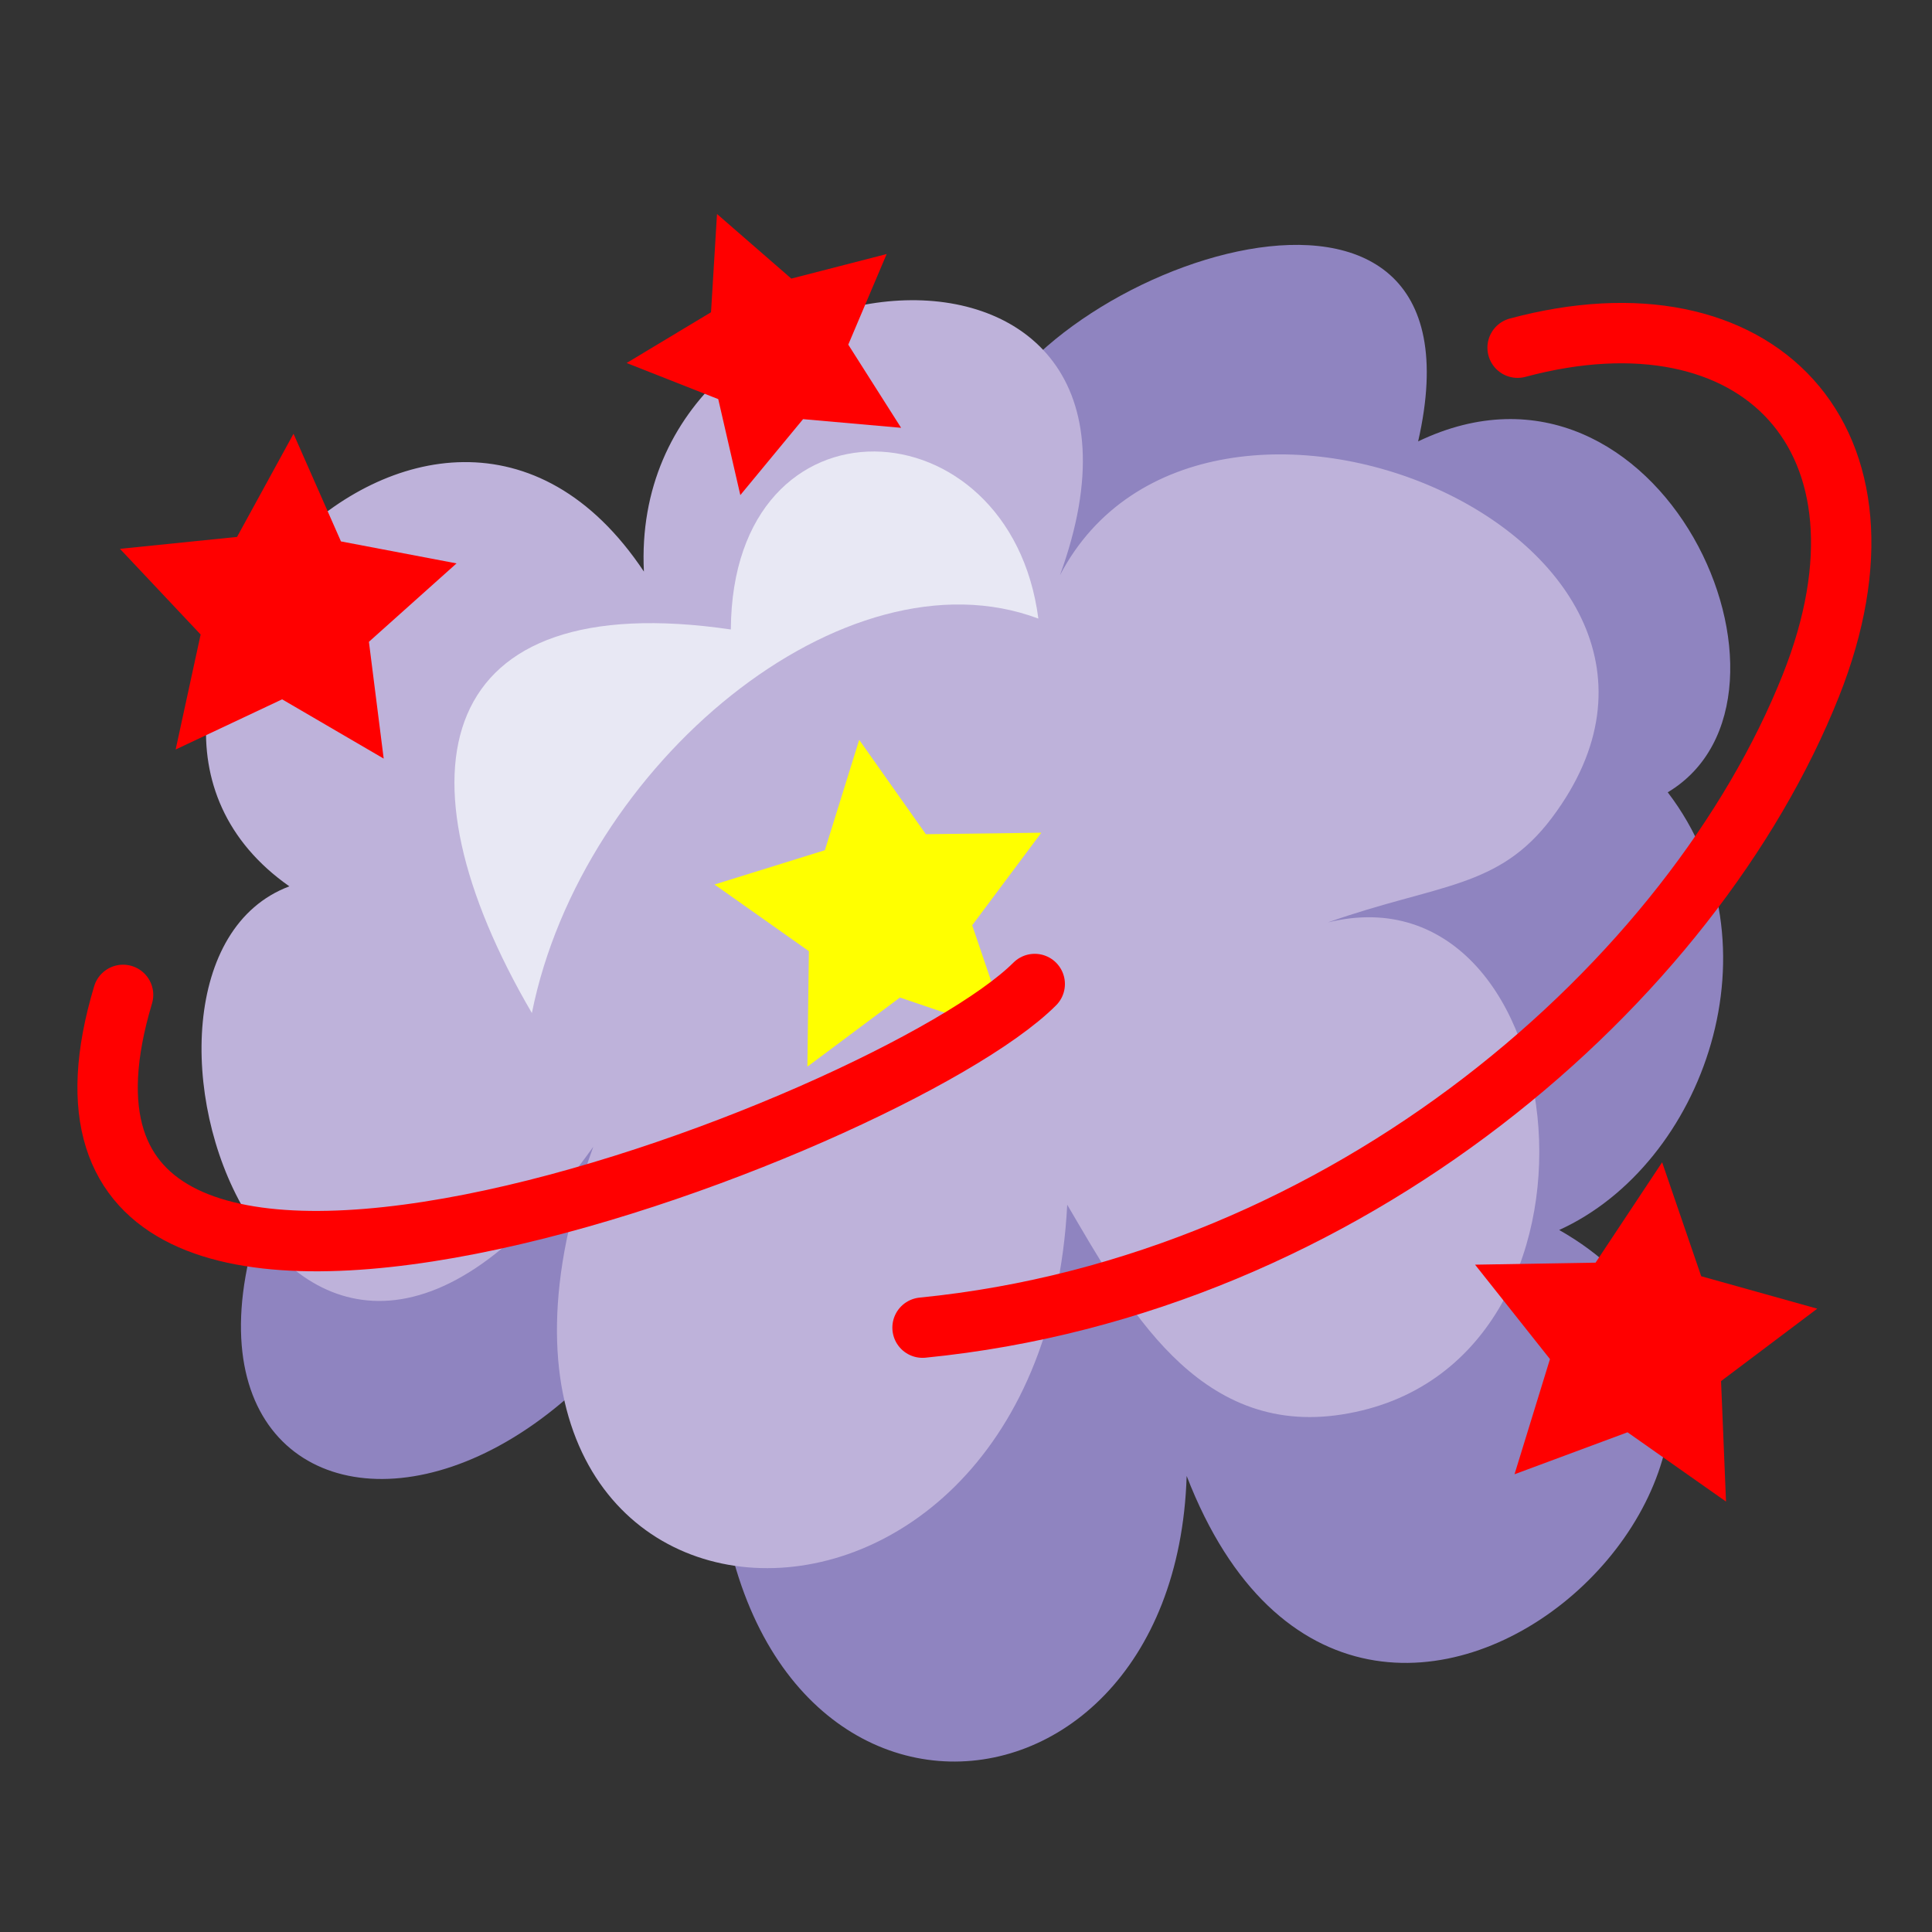 <svg enable-background="new 0 0 128 128" viewBox="0 0 128 128" xmlns="http://www.w3.org/2000/svg" xmlns:xlink="http://www.w3.org/1999/xlink"><rect x="0" y="0" width="128" height="128" fill="#333333" stroke="none"/><g stroke-width=".91" transform="matrix(1.093 0 0 1.093 -4.47 -9.94)"><path d="m23.17 75.76c-16.58 28.89 17.54 33.34 27.19-2.85-7.7-3.73-20.56 6.17-27.19 2.85z" fill="#8f84c0"/><path d="m63.52 35.63c3.22-10.29 31.2-20.23 26.53.22 14.72-7.06 24.75 15.52 15.13 21.27 7.02 9.19 2.17 22.56-6.58 26.53 20.75 11.81-11.77 42.84-22.58 14.91-.74 23.5-29.88 24.46-28.51-5.7.21-4.65 3.7-13.43 4.17-15.79 2.37-12.27.34-33.23 11.84-41.44z" fill="#8f84c0"/><path d="m21.63 62.82c-15.6-10.93 8.73-38.23 21.49-19.08-1-20.25 33.9-23.63 25.22.22 8.64-16.51 42.54-2.26 29.83 14.69-3.26 4.35-6.89 3.99-13.6 6.36 15.2-3.75 18.57 27.03.88 29.82-8.81 1.4-13.1-6.65-16.67-12.71-1.61 31.04-40.45 28.74-28.73-3.51-18.89 26.36-31.39-10.93-18.42-15.79z" fill="#beb2da"/><path d="m56.5 63.48-6.63-2.25-5.61 4.19.09-7-5.72-4.04 6.69-2.08 2.08-6.69 4.04 5.72 7-.09-4.19 5.61z" fill="#ff0" transform="translate(8.77 8.33)"/><path d="m11.55 69.4c-8.76 29.19 46.52 8.08 55.26-.66" fill="none" stroke="#f00" stroke-linecap="round" stroke-width="3.66"/><path d="m60.01 89.57c25.85-2.56 46.74-21.04 53.85-38.93 5.95-14.98-3.25-24.37-17.78-20.47" fill="none" stroke="#f00" stroke-linecap="round" stroke-width="3.66"/><path id="a" d="m45.1 28.83-4.75-.42-3.04 3.68-1.07-4.65-4.44-1.75 4.09-2.46.29-4.76 3.6 3.13 4.62-1.19-1.86 4.39z" fill="#f00" transform="matrix(1.251 0 0 1.251 2.29 -1.04)"/><path d="m67.03 46.59c-1.71-13.16-18.55-14.07-18.64.66-17.97-2.63-20.62 8.6-12.06 23.25 3.03-15.1 18.99-28.3 30.7-23.91z" fill="#e8e8f4"/><use stroke-width=".77" transform="matrix(1.081 .509 -.509 1.081 -18.29 -12.67)" xlink:href="#a"/><use stroke-width=".75" transform="matrix(1.059 .613 -.613 1.059 68.01 27.03)" xlink:href="#a"/></g></svg>